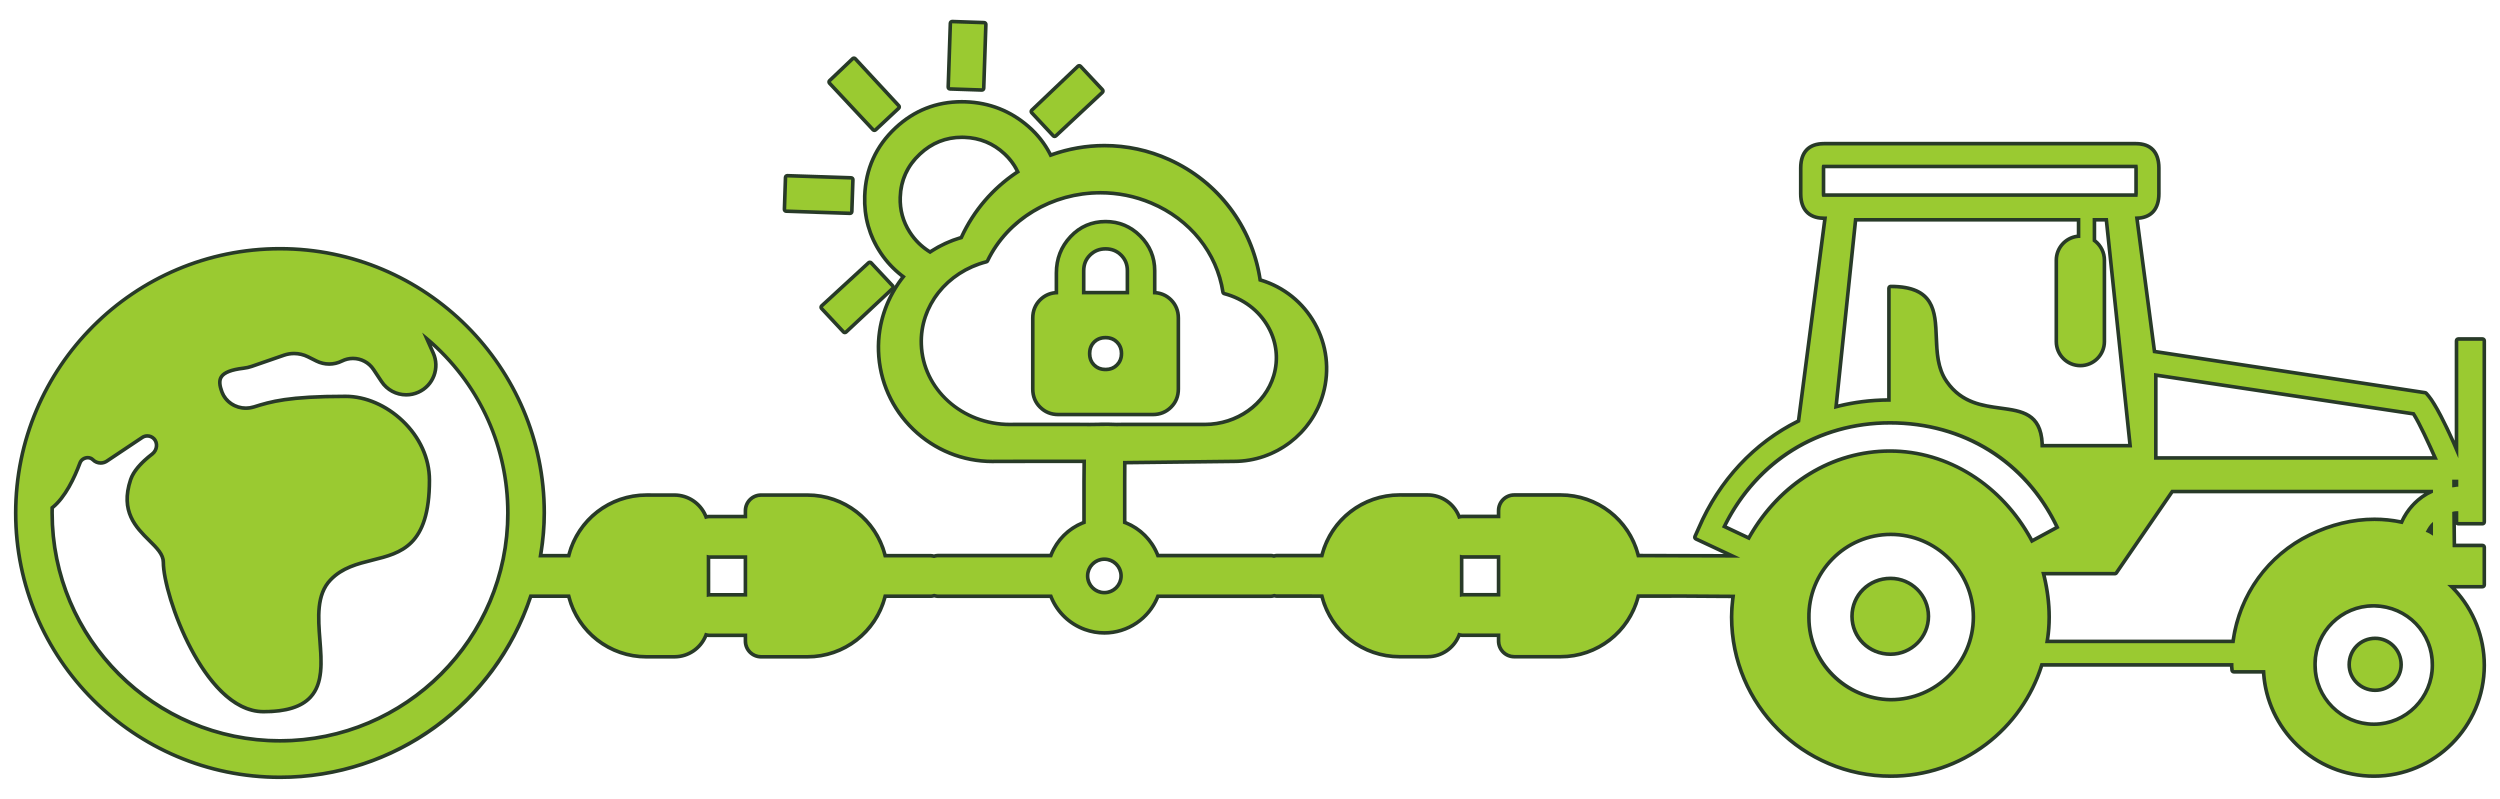 <?xml version="1.0" encoding="utf-8"?>
<!-- Generator: Adobe Illustrator 16.0.2, SVG Export Plug-In . SVG Version: 6.00 Build 0)  -->
<!DOCTYPE svg PUBLIC "-//W3C//DTD SVG 1.1 Basic//EN" "http://www.w3.org/Graphics/SVG/1.1/DTD/svg11-basic.dtd">
<svg version="1.1" baseProfile="basic" id="Layer_1"
	 xmlns="http://www.w3.org/2000/svg" xmlns:xlink="http://www.w3.org/1999/xlink" x="0px" y="0px" width="690.719px"
	 height="220.702px" viewBox="147.783 67.875 690.719 220.702" xml:space="preserve">
<rect x="147.783" y="67.875" style="display:none;fill:#151115;" width="690.719" height="220.703"/>
<rect x="147.784" y="67.875" style="display:none;fill:#0D0933;" width="148.379" height="47.411"/>
<g>
	<path style="fill:#283A28;" d="M819.994,212.058v3.826c-0.643-0.418-1.281-0.835-2.021-1.056
		C818.506,213.771,819.145,212.725,819.994,212.058 M819.994,211.058c-0.22,0-0.438,0.072-0.617,0.214
		c-1.07,0.84-1.79,2.102-2.297,3.106c-0.134,0.264-0.143,0.574-0.025,0.846c0.117,0.272,0.349,0.479,0.632,0.563
		c0.598,0.179,1.158,0.543,1.751,0.929c0.167,0.108,0.36,0.164,0.554,0.164c0.163,0,0.326-0.04,0.474-0.12
		c0.322-0.175,0.529-0.508,0.529-0.875v-3.826c0-0.383-0.219-0.731-0.563-0.899C820.293,211.091,820.143,211.058,819.994,211.058
		L819.994,211.058z"/>
	<path style="fill:#283A28;" d="M730.189,128.104l6.678,63.409h-25.33c0-16.439-17.184-4.763-26.305-17.918
		c-6.996-9.92,3.389-26.08-15.063-26.08v31.366h-0.205c-5.287,0-10.391,0.652-15.475,2.03l5.521-52.808h62.553v5.512
		c-3.395,0-6.15,2.751-6.15,6.146v22.488c0,3.385,2.756,6.141,6.15,6.141c3.391,0,6.141-2.756,6.141-6.141v-22.488
		c0-2.117-1.061-4.023-2.756-5.186v-6.472H730.189 M730.189,127.104h-4.24c-0.553,0-1,0.447-1,1v6.472
		c0,0.33,0.162,0.639,0.435,0.825c1.453,0.996,2.321,2.626,2.321,4.36v22.488c0,2.835-2.306,5.141-5.141,5.141
		c-2.84,0-5.15-2.306-5.15-5.141v-22.488c0-2.837,2.311-5.146,5.15-5.146c0.553,0,1-0.447,1-1v-5.512c0-0.553-0.447-1-1-1h-62.553
		c-0.512,0-0.941,0.387-0.994,0.896l-5.521,52.808c-0.035,0.327,0.095,0.651,0.346,0.865c0.184,0.155,0.414,0.238,0.648,0.238
		c0.088,0,0.176-0.012,0.262-0.035c4.954-1.343,9.931-1.995,15.213-1.995h0.205c0.553,0,1-0.447,1-1v-30.35
		c9.6,0.327,9.807,5.479,10.089,12.52c0.173,4.297,0.368,9.167,3.156,13.12c4.441,6.406,10.811,7.268,15.929,7.959
		c6.139,0.83,10.193,1.378,10.193,9.383c0,0.553,0.447,1,1,1h25.33c0.283,0,0.554-0.12,0.743-0.331s0.281-0.492,0.251-0.773
		L731.184,128C731.131,127.491,730.701,127.104,730.189,127.104L730.189,127.104z"/>
	<path style="fill:#283A28;" d="M803.502,234.763c0.124,0,0.25,0.001,0.375,0.004c9.219,0.192,16.541,7.639,16.43,16.948
		c0,9.137-7.428,16.746-16.65,16.746s-16.742-7.609-16.742-16.746c0-0.197,0-0.403,0-0.609
		C787.02,242.098,794.447,234.763,803.502,234.763 M804.018,258.091c3.619,0,6.672-2.967,6.672-6.592
		c0-3.793-3.053-6.765-6.672-6.765c-3.713,0-6.684,2.972-6.684,6.765C797.334,255.124,800.305,258.091,804.018,258.091
		 M803.502,233.763c-9.586,0-17.476,7.774-17.588,17.331v0.621c0,9.785,7.959,17.746,17.742,17.746
		c9.732,0,17.65-7.961,17.65-17.746c0.118-9.853-7.529-17.742-17.409-17.948C803.767,233.764,803.634,233.763,803.502,233.763
		L803.502,233.763z M804.018,257.091c-3.134,0-5.684-2.509-5.684-5.592c0-3.232,2.496-5.765,5.684-5.765
		c3.127,0,5.672,2.586,5.672,5.765C809.689,254.53,807.092,257.091,804.018,257.091L804.018,257.091z"/>
	<path style="fill:#283A28;" d="M670.17,215.024c12.742,0,23.33,10.409,23.33,23.334c0,12.934-10.588,23.333-23.33,23.333
		c-12.717-0.201-23.098-10.385-23.107-23.103C646.852,225.654,657.24,215.049,670.17,215.024 M670.123,248.123
		c5.516,0,9.971-4.45,9.971-9.977c0-5.512-4.455-9.972-9.971-9.972c-5.699,0-10.154,4.46-10.154,9.972
		C659.969,243.673,664.424,248.123,670.123,248.123 M670.17,214.024c-0.001,0-0.001,0-0.002,0
		c-6.515,0.013-12.615,2.578-17.179,7.226c-4.573,4.657-7.033,10.821-6.927,17.355c0.01,13.063,10.817,23.876,24.092,24.086
		c13.432,0,24.346-10.916,24.346-24.333C694.5,224.94,683.586,214.024,670.17,214.024L670.17,214.024z M670.123,247.123
		c-5.133,0-9.154-3.943-9.154-8.977c0-5.031,4.021-8.972,9.154-8.972c4.946,0,8.971,4.024,8.971,8.972
		C679.094,243.096,675.069,247.123,670.123,247.123L670.123,247.123z"/>
	<path style="fill:#283A28;" d="M819.984,203.176v0.835c-3.811,1.704-6.783,4.883-8.377,8.699c-2.565-0.581-5.173-0.866-7.791-0.866
		c-5.926,0-11.913,1.461-17.641,4.261c-11.773,5.737-19.406,16.732-20.996,29.484h-52.375c0.422-2.339,0.639-4.687,0.639-7.23
		c0-4.23-0.635-8.46-1.705-12.488H732.1l15.586-22.694H819.984 M819.984,202.176h-72.299c-0.329,0-0.638,0.162-0.824,0.434
		l-15.288,22.261h-19.835c-0.311,0-0.604,0.145-0.793,0.391s-0.253,0.566-0.174,0.866c1.109,4.175,1.672,8.29,1.672,12.231
		c0,2.423-0.204,4.729-0.623,7.053c-0.053,0.292,0.027,0.592,0.217,0.819c0.19,0.227,0.472,0.358,0.768,0.358h52.375
		c0.505,0,0.93-0.376,0.992-0.876c1.559-12.499,9.2-23.231,20.442-28.709c5.646-2.761,11.434-4.16,17.202-4.16
		c2.558,0,5.104,0.283,7.57,0.842c0.074,0.017,0.148,0.024,0.221,0.024c0.396,0,0.765-0.236,0.923-0.614
		c1.52-3.639,4.385-6.617,7.862-8.172c0.36-0.161,0.592-0.519,0.592-0.913v-0.835C820.984,202.623,820.537,202.176,819.984,202.176
		L819.984,202.176z"/>
	<path style="fill:#283A28;" d="M737.92,113.37c0.115,0,0.23,0.005,0.432,0.005c0,0.206,0.096,0.499,0.096,0.922v7.129
		c0,0.265-0.096,0.528-0.096,0.851c-0.201,0-0.316,0-0.432,0h-86.195c-0.207,0-0.412,0-0.428,0
		c-0.182-0.207-0.197-0.428-0.197-0.851v-7.129c0-0.423,0.016-0.716,0.197-0.922c0.016,0,0.221-0.005,0.428-0.005H737.92
		 M737.92,112.37h-86.195c-0.17,0-0.339,0.003-0.412,0.005c-0.28,0.005-0.58,0.128-0.766,0.339
		c-0.447,0.507-0.447,1.129-0.447,1.583v7.129c0,0.446,0,1.002,0.445,1.51c0.19,0.217,0.464,0.341,0.752,0.341h0.428h86.195h0.432
		c0.266,0,0.52-0.105,0.707-0.293s0.293-0.441,0.293-0.707c0-0.084,0.018-0.183,0.037-0.298c0.027-0.16,0.059-0.342,0.059-0.553
		v-7.129c0-0.33-0.043-0.591-0.073-0.781c-0.01-0.058-0.02-0.108-0.022-0.153c0-0.553-0.447-0.987-1-0.987l-0.258-0.003
		L737.92,112.37L737.92,112.37z"/>
	<path style="fill:#283A28;" d="M669.955,184.206c20.797,0,38.184,10.918,46.863,29.565l-7.826,4.234
		c-8.07-15.479-22.906-25.014-39.037-25.014c-15.896,0-30.527,9.127-38.799,24.179l-7.629-3.601
		C632.434,195.114,649.607,184.206,669.955,184.206 M669.955,183.206c-20.592,0-38.284,11.188-47.328,29.93
		c-0.116,0.24-0.131,0.517-0.042,0.769c0.089,0.251,0.274,0.456,0.516,0.57l7.629,3.601c0.138,0.065,0.283,0.096,0.426,0.096
		c0.354,0,0.696-0.188,0.877-0.519c8.142-14.815,22.318-23.66,37.923-23.66c15.66,0,30.279,9.379,38.15,24.476
		c0.124,0.238,0.338,0.416,0.594,0.494c0.096,0.029,0.194,0.044,0.293,0.044c0.165,0,0.328-0.041,0.476-0.12l7.826-4.234
		c0.466-0.252,0.654-0.822,0.431-1.302C708.939,194.475,691.081,183.206,669.955,183.206L669.955,183.206z"/>
	<path style="fill:#283A28;" d="M826.984,200.4v1.93c-0.537,0-1.16,0.197-1.693,0.202V200.4H826.984 M826.984,199.4h-1.693
		c-0.553,0-1,0.447-1,1v2.132c0,0.267,0.106,0.522,0.296,0.71c0.188,0.186,0.44,0.29,0.704,0.29c0.003,0,0.006,0,0.009,0
		c0.344-0.003,0.674-0.061,0.993-0.115c0.26-0.045,0.504-0.087,0.691-0.087c0.553,0,1-0.447,1-1v-1.93
		C827.984,199.848,827.537,199.4,826.984,199.4L826.984,199.4z"/>
	<path style="fill:#283A28;" d="M742.908,170.931l71.988,10.827c1.699,2.544,4.359,8.406,6.471,13.146h-78.459V170.931
		 M742.908,169.931c-0.238,0-0.47,0.085-0.652,0.242c-0.221,0.189-0.348,0.467-0.348,0.758v23.973c0,0.553,0.447,1,1,1h78.459
		c0.339,0,0.654-0.172,0.839-0.455c0.185-0.284,0.212-0.643,0.074-0.952c-2.42-5.433-4.89-10.804-6.552-13.294
		c-0.157-0.234-0.404-0.392-0.684-0.434l-71.988-10.827C743.008,169.935,742.958,169.931,742.908,169.931L742.908,169.931z"/>
	<path style="fill:#283A28;" d="M452.904,221.871c2.828,0,5.123,2.295,5.123,5.123c0,2.822-2.295,5.117-5.123,5.117
		s-5.123-2.295-5.123-5.117C447.781,224.166,450.076,221.871,452.904,221.871 M452.904,220.871c-3.376,0-6.123,2.747-6.123,6.123
		c0,3.373,2.747,6.117,6.123,6.117s6.123-2.744,6.123-6.117C459.027,223.618,456.28,220.871,452.904,220.871L452.904,220.871z"/>
	<path style="fill:#283A28;" d="M551.117,221.127c0.205,0.028,0.389,0.125,0.6,0.129h10.602v11.432h-10.602
		c-0.211,0.005-0.395,0.102-0.596,0.13L551.117,221.127 M551.117,220.127c-0.24,0-0.474,0.087-0.657,0.246
		c-0.218,0.19-0.343,0.465-0.343,0.754l0.004,11.69c0,0.29,0.126,0.565,0.344,0.755c0.184,0.159,0.417,0.245,0.656,0.245
		c0.046,0,0.093-0.003,0.14-0.01c0.134-0.019,0.265-0.054,0.394-0.092c0.037-0.011,0.073-0.024,0.11-0.03l10.554,0.002
		c0.553,0,1-0.447,1-1v-11.432c0-0.553-0.447-1-1-1h-10.602c0.008-0.004-0.028-0.017-0.064-0.027
		c-0.131-0.038-0.262-0.073-0.398-0.092C551.208,220.13,551.163,220.127,551.117,220.127L551.117,220.127z"/>
	<path style="fill:#283A28;" d="M264.412,159.764c15.268,12.026,24.184,30.4,24.184,49.84c0,35.044-28.41,63.452-63.453,63.452
		c-0.004,0-0.014,0-0.018,0c-35.033,0-63.439-28.402-63.439-63.447l0.02-1.685c3.664-2.78,6.246-8.407,7.697-12.301
		c0.418-1.139,1.521-1.801,2.619-1.801c0.651,0,1.302,0.233,1.807,0.74c0.487,0.484,1.128,0.732,1.774,0.732
		c0.48,0,0.964-0.138,1.39-0.416l9.828-6.563c0.511-0.337,1.093-0.502,1.672-0.502c0.781,0,1.558,0.302,2.145,0.887
		c1.398,1.401,1.1,3.788-0.475,4.998c-2.223,1.704-4.941,4.21-5.814,6.851c-2.842,8.518,1.455,12.762,5.041,16.314
		c2.137,2.104,4.023,3.976,4.023,6.348c0,9.06,11.33,40.79,27.193,40.79c16.559,0,15.824-9.425,15.063-19.248
		c-0.49-6.309-1-12.78,3.072-17.011c3.346-3.49,7.648-4.556,11.82-5.603c7.883-1.954,15.373-3.826,15.373-21.591
		c0-12.512-11.787-22.666-22.662-22.666c-15.848,0-20.615,1.479-25.143,2.886l-0.096,0.023c-0.765,0.237-1.544,0.352-2.313,0.352
		c-3.056,0-5.95-1.795-7.073-4.764c-1.455-3.846-0.813-6.419,6.295-7.259c0.752-0.092,1.498-0.24,2.207-0.49l8.922-3.087
		c0.964-0.333,1.967-0.498,2.967-0.498c1.393,0,2.78,0.32,4.051,0.954l2.363,1.182c1.037,0.516,2.162,0.773,3.286,0.773
		s2.249-0.258,3.286-0.773c1.047-0.523,2.166-0.774,3.271-0.774c2.38,0,4.696,1.162,6.097,3.261l2.223,3.342
		c1.457,2.213,3.894,3.449,6.408,3.449c1.064,0,2.143-0.221,3.166-0.684c3.865-1.743,5.578-6.295,3.836-10.154L264.412,159.764
		 M264.412,158.764c-0.217,0-0.434,0.07-0.614,0.211c-0.363,0.282-0.486,0.776-0.299,1.196l2.611,5.857
		c0.735,1.628,0.792,3.441,0.162,5.11c-0.63,1.67-1.871,2.992-3.496,3.726c-0.875,0.395-1.802,0.595-2.755,0.595
		c-2.253,0-4.336-1.121-5.573-2.999l-2.225-3.346c-1.55-2.322-4.14-3.707-6.93-3.707c-1.281,0-2.567,0.305-3.718,0.88
		c-0.878,0.437-1.86,0.668-2.839,0.668s-1.961-0.231-2.841-0.669l-2.361-1.181c-1.39-0.693-2.945-1.06-4.498-1.06
		c-1.123,0-2.231,0.186-3.294,0.553l-8.922,3.087c-0.581,0.205-1.233,0.35-2.001,0.443c-3.89,0.459-6.181,1.461-7.207,3.151
		c-1.086,1.787-0.464,3.969,0.098,5.453c1.225,3.236,4.443,5.41,8.009,5.41c0.875,0,1.743-0.13,2.58-0.388l0.067-0.016
		c0.02-0.005,0.039-0.011,0.059-0.017c4.493-1.396,9.139-2.841,24.846-2.841c10.018,0,21.662,9.464,21.662,21.666
		c0,16.998-6.772,18.677-14.613,20.62l-0.07,0.018c-4.279,1.074-8.704,2.185-12.231,5.863c-4.376,4.546-3.854,11.259-3.35,17.751
		c0.453,5.846,0.879,11.333-2.204,14.664c-2.202,2.379-6.081,3.536-11.859,3.536c-8.627,0-15.396-10.317-18.662-16.467
		c-4.652-8.757-7.531-18.925-7.531-23.323c0-2.806-2.1-4.872-4.322-7.061c-3.49-3.458-7.436-7.367-4.794-15.285
		c0.631-1.908,2.523-4.111,5.475-6.373c1.029-0.791,1.668-1.989,1.753-3.289c0.08-1.228-0.338-2.367-1.179-3.209
		c-0.764-0.762-1.776-1.181-2.853-1.181c-0.792,0-1.561,0.23-2.223,0.667l-9.833,6.566c-0.244,0.16-0.535,0.248-0.834,0.248
		c-0.403,0-0.783-0.157-1.069-0.441c-0.661-0.664-1.554-1.031-2.512-1.031c-1.589,0-3.019,0.987-3.558,2.456
		c-1.483,3.98-3.968,9.272-7.363,11.849c-0.246,0.187-0.392,0.477-0.396,0.785l-0.02,1.685c0,35.548,28.907,64.459,64.439,64.459
		c35.557,0,64.471-28.913,64.471-64.452c0-19.876-8.953-38.328-24.564-50.625C264.85,158.835,264.631,158.764,264.412,158.764
		L264.412,158.764z"/>
	<path style="fill:#283A28;" d="M451.805,120.63c4.775,0,9.628,0.927,14.264,2.885c10.828,4.566,18.408,14,20.094,25.005
		c10.744,2.827,17.039,13.26,14.01,23.314c-2.453,8.161-10.395,13.788-19.469,13.808H457.58l-1.215,0.02l-2.615-0.072
		c-3.588,0-1.273,0.072-4.855,0.072l-2.885-0.02h-18.326c-0.281,0.009-0.562,0.013-0.842,0.013
		c-13.442,0-24.579-9.975-25.012-22.626c-0.385-10.793,7.197-20.419,18.35-23.305C425.954,127.734,438.582,120.63,451.805,120.63
		 M440.148,181.906h26.166c1.844,0,3.404-0.644,4.656-1.892c1.248-1.239,1.877-2.804,1.877-4.657V155.75
		c0-1.844-0.629-3.409-1.877-4.667c-1.252-1.248-2.813-1.872-4.656-1.872v-6.53c0-3.591-1.287-6.683-3.852-9.247
		c-2.553-2.554-5.631-3.841-9.223-3.841c-3.711,0-6.818,1.345-9.328,4.023c-2.506,2.66-3.764,5.896-3.764,9.708v5.887
		c-1.844,0-3.395,0.624-4.648,1.872c-1.258,1.258-1.877,2.823-1.877,4.667v19.607c0,1.854,0.619,3.418,1.877,4.657
		C436.754,181.263,438.305,181.906,440.148,181.906 M451.805,119.63c-13.845,0-26.478,7.538-32.322,19.245
		c-11.4,3.152-19.049,13.036-18.651,24.189c0.452,13.228,11.877,23.59,26.011,23.59c0.29,0,0.581-0.004,0.873-0.013h18.295
		l2.878,0.02c1.825,0,2.147-0.019,2.489-0.038c0.298-0.017,0.606-0.034,2.373-0.034l2.588,0.072l1.258-0.02h23.107
		c9.464-0.021,17.863-5.991,20.427-14.52c1.48-4.916,0.901-10.115-1.633-14.64c-2.605-4.653-7.119-8.181-12.451-9.754
		c-1.935-11.132-9.589-20.496-20.589-25.136C461.802,120.627,456.872,119.63,451.805,119.63L451.805,119.63z M440.148,180.906
		c-1.571,0-2.861-0.523-3.943-1.601c-1.065-1.05-1.582-2.341-1.582-3.948V155.75c0-1.599,0.519-2.894,1.584-3.96
		c1.067-1.062,2.357-1.579,3.941-1.579c0.553,0,1-0.447,1-1v-5.887c0-3.577,1.143-6.528,3.491-9.022
		c2.34-2.496,5.152-3.709,8.601-3.709c3.297,0,6.162,1.193,8.516,3.548c2.361,2.361,3.559,5.234,3.559,8.54v6.53
		c0,0.553,0.447,1,1,1c1.592,0,2.884,0.517,3.95,1.58c1.063,1.072,1.583,2.369,1.583,3.959v19.607c0,1.6-0.518,2.891-1.582,3.947
		c-1.081,1.078-2.373,1.602-3.951,1.602H440.148L440.148,180.906z"/>
	<path style="fill:#283A28;" d="M343.029,221.15c0.207,0.029,0.391,0.125,0.602,0.13h10.6v11.432h-10.6
		c-0.211,0.005-0.395,0.101-0.596,0.13L343.029,221.15 M343.029,220.15c-0.239,0-0.473,0.086-0.656,0.245
		c-0.219,0.19-0.344,0.466-0.344,0.756l0.006,11.691c0,0.29,0.126,0.565,0.346,0.756c0.184,0.158,0.416,0.243,0.654,0.243
		c0.048,0,0.096-0.004,0.145-0.011c0.131-0.019,0.259-0.053,0.386-0.091c0.037-0.011,0.074-0.024,0.112-0.03l10.553,0.002
		c0.553,0,1-0.447,1-1V221.28c0-0.553-0.447-1-1-1h-10.6c0.008-0.004-0.028-0.018-0.065-0.028c-0.129-0.038-0.26-0.072-0.396-0.092
		C343.123,220.153,343.076,220.15,343.029,220.15L343.029,220.15z"/>
	<path style="fill:#283A28;" d="M453.24,160.656c1.406,0,2.578,0.451,3.496,1.383c0.936,0.932,1.4,2.112,1.4,3.524
		c0,1.401-0.465,2.583-1.4,3.505c-0.918,0.931-2.09,1.392-3.496,1.392c-1.422,0-2.598-0.461-3.529-1.392
		c-0.922-0.922-1.373-2.104-1.373-3.505c0-1.412,0.451-2.593,1.373-3.524C450.643,161.107,451.818,160.656,453.24,160.656
		 M453.24,159.656c-1.699,0-3.124,0.563-4.236,1.676c-1.106,1.118-1.666,2.541-1.666,4.231c0,1.689,0.561,3.106,1.666,4.212
		c1.119,1.118,2.544,1.685,4.236,1.685c1.687,0,3.103-0.568,4.208-1.689c1.117-1.101,1.688-2.52,1.688-4.207
		c0-1.688-0.57-3.113-1.694-4.233C456.35,160.222,454.934,159.656,453.24,159.656L453.24,159.656z"/>
	<path style="fill:#283A28;" d="M453.24,136.132c1.854,0,3.404,0.634,4.648,1.882c1.258,1.259,1.877,2.805,1.877,4.667v6.53h-13.068
		v-6.53c0-1.862,0.619-3.408,1.877-4.667C449.836,136.766,451.383,136.132,453.24,136.132 M453.24,135.132
		c-2.106,0-3.913,0.73-5.369,2.171c-1.444,1.445-2.174,3.253-2.174,5.378v6.53c0,0.553,0.447,1,1,1h13.068c0.553,0,1-0.447,1-1
		v-6.53c0-2.125-0.729-3.933-2.17-5.374C457.157,135.864,455.355,135.132,453.24,135.132L453.24,135.132z"/>
	<path style="fill:#283A28;" d="M413.552,105.307c0.224,0,0.448,0.004,0.675,0.012c4.402,0.148,8.215,1.709,11.416,4.69
		c1.744,1.608,3.039,3.457,3.967,5.503c-6.73,4.335-12.344,10.571-15.877,18.417c-3.275,0.907-6.271,2.348-8.975,4.162
		c-2.457-1.454-4.488-3.38-6.049-5.828c-1.926-3.006-2.828-6.304-2.703-9.905c0.158-4.844,2.021-8.944,5.594-12.276
		C405,106.896,408.985,105.307,413.552,105.307 M413.552,104.307L413.552,104.307c-4.813,0-9.063,1.697-12.636,5.045
		c-3.754,3.501-5.743,7.866-5.909,12.974c-0.132,3.783,0.831,7.31,2.86,10.477c1.61,2.527,3.758,4.598,6.381,6.149
		c0.158,0.094,0.334,0.14,0.51,0.14c0.194,0,0.389-0.057,0.558-0.17c2.731-1.834,5.653-3.189,8.684-4.028
		c0.287-0.079,0.523-0.282,0.646-0.554c3.319-7.371,8.682-13.591,15.506-17.986c0.417-0.269,0.574-0.802,0.37-1.254
		c-1.01-2.227-2.423-4.187-4.2-5.825c-3.36-3.13-7.42-4.798-12.061-4.954C414.022,104.311,413.786,104.307,413.552,104.307
		L413.552,104.307z"/>
	<g>
		<path style="fill:#9ACA31;" d="M670.123,248.623c-5.975,0-10.654-4.602-10.654-10.477c0-5.872,4.68-10.472,10.654-10.472
			c5.773,0,10.471,4.697,10.471,10.472C680.594,243.923,675.896,248.623,670.123,248.623z"/>
		<path style="fill:#283A28;" d="M670.123,228.175c5.516,0,9.971,4.46,9.971,9.972c0,5.526-4.455,9.977-9.971,9.977
			c-5.699,0-10.154-4.45-10.154-9.977C659.969,232.635,664.424,228.175,670.123,228.175 M670.123,227.175
			c-6.255,0-11.154,4.819-11.154,10.972c0,6.155,4.899,10.977,11.154,10.977c6.049,0,10.971-4.924,10.971-10.977
			C681.094,232.097,676.172,227.175,670.123,227.175L670.123,227.175z"/>
	</g>
	<g>
		<path style="fill:#9ACA31;" d="M804.018,258.591c-3.961,0-7.184-3.182-7.184-7.092c0-4.073,3.155-7.265,7.184-7.265
			c3.954,0,7.172,3.259,7.172,7.265C811.189,255.343,807.905,258.591,804.018,258.591z"/>
		<path style="fill:#283A28;" d="M804.018,244.734c3.619,0,6.672,2.972,6.672,6.765c0,3.625-3.053,6.592-6.672,6.592
			c-3.713,0-6.684-2.967-6.684-6.592C797.334,247.706,800.305,244.734,804.018,244.734 M804.018,243.734
			c-4.309,0-7.684,3.41-7.684,7.765c0,4.187,3.447,7.592,7.684,7.592c4.23,0,7.672-3.405,7.672-7.592
			C811.689,247.218,808.248,243.734,804.018,243.734L804.018,243.734z"/>
	</g>
	<g>
		<path style="fill:#9ACA31;" d="M225.139,282.63c-40.262,0-73.018-32.757-73.018-73.021c0-40.261,32.756-73.016,73.018-73.016
			c40.264,0,73.021,32.755,73.021,73.016c0,3.729-0.337,7.592-1.028,11.791h7.777c2.49-9.878,11.274-16.746,21.499-16.751
			l7.701,0.005c3.906,0,7.368,2.414,8.758,6.055c0.227-0.063,0.479-0.121,0.757-0.125h10.106v-1.612
			c0-2.381,1.938-4.317,4.318-4.317h12.805c10.22,0,19.004,6.864,21.498,16.741l12.565,0.005c0.283,0,0.517,0.06,0.723,0.111
			c0.062,0.016,0.124,0.032,0.188,0.046c0.064-0.016,0.129-0.033,0.192-0.051c0.23-0.063,0.49-0.135,0.789-0.135h31.3
			c1.623-4.245,4.938-7.559,9.173-9.168v-11.309l0.049-5.568l-24.289,0.023c-0.334,0.011-0.681,0.017-1.028,0.017
			c-17.112,0-30.953-13.398-31.509-30.502c-0.244-7.367,2.186-14.639,6.85-20.535c-2.488-1.87-4.589-4.08-6.248-6.575
			c-3.12-4.683-4.604-9.969-4.41-15.711c0.25-7.455,3.108-13.786,8.494-18.818c5.129-4.8,11.286-7.234,18.303-7.234
			c0.346,0,0.694,0.006,1.044,0.018c6.635,0.226,12.509,2.538,17.457,6.875c2.527,2.21,4.569,4.85,6.075,7.851
			c4.791-1.743,9.795-2.627,14.879-2.627c6.179,0,12.19,1.299,17.87,3.861c13.562,6.122,22.938,18.533,25.135,33.245
			c6.438,1.893,11.785,6.148,15.08,12.012c3.349,5.96,4.174,12.863,2.324,19.44c-3.076,10.982-13.19,18.666-24.596,18.685
			l-30.212,0.354l-0.021,5.192v11.307c4.234,1.609,7.55,4.923,9.173,9.168H499c0.234,0,0.428,0.055,0.6,0.103
			c0.05,0.014,0.101,0.028,0.152,0.041c0.044-0.012,0.088-0.024,0.131-0.037c0.146-0.044,0.328-0.098,0.539-0.102h12.573
			c2.49-9.879,11.274-16.747,21.499-16.751l7.701,0.004c3.907,0,7.368,2.414,8.758,6.055c0.227-0.063,0.479-0.121,0.757-0.125
			h10.108v-1.612c0-2.381,1.937-4.317,4.316-4.317h12.805c10.221,0,19.005,6.864,21.499,16.743l25.896,0.073l-10.01-4.681
			c-0.247-0.116-0.355-0.408-0.244-0.657l1.047-2.343c5.613-13.09,15.398-23.59,27.567-29.587l7.313-56.005h-0.284
			c-2.399,0-6.424-0.877-6.424-6.747v-7.129c0-5.564,3.493-6.732,6.424-6.732h86.195c4.087,0,6.338,2.391,6.338,6.732v7.129
			c0,5.652-3.681,6.675-6.067,6.743l4.852,36.822l74.795,11.385c0.119,0.018,0.228,0.078,0.306,0.17l0.639,0.749
			c2.159,2.597,5.521,9.618,7.703,14.693v-29.959c0-0.276,0.224-0.5,0.5-0.5h6.68c0.276,0,0.5,0.224,0.5,0.5v50.057
			c0,0.276-0.224,0.5-0.5,0.5h-6.68c-0.276,0-0.5-0.224-0.5-0.5v-2.473c-0.229,0.01-0.449,0.031-0.68,0.077l0.087,8.886h7.772
			c0.276,0,0.5,0.224,0.5,0.5v10.399c0,0.276-0.224,0.5-0.5,0.5h-8.504c5.737,5.707,9.004,13.559,9.004,21.739
			c0,16.877-13.686,30.607-30.508,30.607c-16.279,0-29.576-12.62-30.479-28.82h-8.213c-0.245,0-0.453-0.177-0.493-0.419
			c-0.084-0.506-0.105-1.009-0.11-1.502h-52.453c-5.581,18.118-22.689,30.741-41.738,30.741c-24.242,0-43.965-19.722-43.965-43.964
			c0-1.763,0.13-3.589,0.408-5.706l-4.812-0.029c-8.813-0.052-8.813-0.052-8.871-0.061l-12.493,0.011
			c-2.493,9.88-11.28,16.746-21.504,16.746h-12.799c-2.381-0.006-4.316-1.944-4.316-4.321v-1.612h-10.102
			c-0.285-0.004-0.536-0.063-0.761-0.128c-1.383,3.626-4.814,6.035-8.692,6.057c-0.022,0.003-0.046,0.005-0.068,0.005h-7.701
			c-10.221,0-19.005-6.866-21.498-16.746l-12.564-0.005c-0.198-0.005-0.355-0.052-0.482-0.09c-0.032-0.01-0.064-0.021-0.097-0.028
			c-0.059,0.014-0.116,0.029-0.173,0.045c-0.196,0.055-0.418,0.116-0.68,0.116h-31.303c-2.361,6.074-8.261,10.13-14.791,10.13
			c-1.843,0-3.663-0.321-5.411-0.956c-4.317-1.568-7.721-4.9-9.384-9.174h-31.303c-0.281,0-0.522-0.066-0.736-0.125
			c-0.064-0.018-0.128-0.035-0.193-0.051c-0.053,0.014-0.104,0.029-0.157,0.045c-0.178,0.053-0.379,0.113-0.619,0.117
			c-0.005,0-0.01,0-0.015,0c-0.072,0-0.14-0.001-0.211-0.007l-12.525,0.007c-2.493,9.88-11.28,16.746-21.504,16.746h-12.799
			c-2.382-0.006-4.318-1.944-4.318-4.321v-1.613h-10.1c-0.285-0.004-0.535-0.063-0.761-0.127c-1.385,3.626-4.816,6.035-8.692,6.057
			c-0.022,0.003-0.046,0.005-0.068,0.005h-7.701c-10.221,0-19.005-6.866-21.498-16.746l-10.485-0.005
			C284.499,262.536,256.702,282.63,225.139,282.63z M162.186,209.614c0,34.703,28.234,62.941,62.939,62.941
			c34.73,0,62.971-28.24,62.971-62.952c0-18.716-8.127-36.138-22.373-48.128l1.758,3.942c0.896,1.986,0.967,4.207,0.195,6.25
			c-0.771,2.045-2.292,3.666-4.282,4.563c-1.07,0.482-2.204,0.728-3.372,0.728c-2.759,0-5.311-1.373-6.826-3.674l-2.221-3.34
			c-1.27-1.902-3.394-3.038-5.681-3.038c-1.064,0-2.09,0.243-3.047,0.722c-1.088,0.541-2.301,0.826-3.51,0.826
			s-2.422-0.285-3.509-0.826l-2.364-1.182c-1.182-0.59-2.506-0.901-3.827-0.901c-0.956,0-1.899,0.158-2.804,0.471l-8.922,3.087
			c-0.676,0.238-1.433,0.407-2.31,0.514c-3.353,0.396-5.35,1.195-6.106,2.441c-0.575,0.946-0.508,2.225,0.219,4.145
			c1.005,2.656,3.659,4.44,6.605,4.44c0.734,0,1.463-0.11,2.165-0.329c0.01-0.003,0.115-0.029,0.125-0.031
			c4.57-1.422,9.327-2.9,25.262-2.9c10.711,0,23.162,10.119,23.162,23.166c0,18.171-8.008,20.156-15.753,22.076
			c-4.139,1.038-8.352,2.096-11.579,5.463c-3.911,4.063-3.416,10.435-2.938,16.597c0.479,6.182,0.93,11.987-2.598,15.799
			c-2.502,2.703-6.742,4.018-12.961,4.018c-15.891,0-27.693-31.615-27.693-41.29c0-2.178-1.795-3.945-3.874-5.991
			c-3.617-3.584-8.102-8.026-5.165-16.829c0.735-2.223,2.749-4.608,5.984-7.089c0.686-0.527,1.112-1.328,1.169-2.197
			c0.052-0.79-0.212-1.519-0.743-2.051c-0.479-0.478-1.115-0.74-1.791-0.74c-0.498,0-0.98,0.146-1.396,0.419l-9.826,6.563
			c-0.501,0.328-1.076,0.5-1.667,0.5c-0.803,0-1.558-0.312-2.127-0.878c-0.383-0.384-0.898-0.595-1.455-0.595
			c-0.962,0-1.825,0.592-2.148,1.473c-1.528,4.1-4.09,9.536-7.67,12.376L162.186,209.614z M803.502,235.263
			c-8.769,0-15.985,7.109-16.088,15.849v0.604c0,8.958,7.286,16.246,16.242,16.246c8.905,0,16.15-7.288,16.15-16.246
			c0.108-9.037-6.894-16.26-15.94-16.448L803.502,235.263z M670.171,215.524c-6.109,0.012-11.832,2.418-16.111,6.777
			c-4.29,4.368-6.597,10.149-6.497,16.279c0.01,12.273,10.154,22.413,22.615,22.61c12.581,0,22.822-10.243,22.822-22.833
			C693,225.768,682.759,215.524,670.171,215.524L670.171,215.524z M764.74,245.089c1.744-12.816,9.648-23.797,21.217-29.434
			c5.851-2.861,11.86-4.312,17.86-4.312c2.527,0,5.047,0.266,7.495,0.789c1.657-3.71,4.605-6.757,8.172-8.442v-0.015h-71.535
			l-15.438,22.478c-0.093,0.136-0.247,0.217-0.412,0.217h-19.715c1.034,4.085,1.559,8.115,1.559,11.988
			c0,2.309-0.179,4.517-0.545,6.73H764.74z M343.535,232.217c0.027-0.002,0.056-0.004,0.084-0.005h10.111V221.78h-10.1
			c-0.035-0.001-0.068-0.003-0.102-0.006L343.535,232.217z M551.621,232.192c0.027-0.002,0.056-0.004,0.084-0.005h10.113v-10.432
			h-10.102c-0.034-0.001-0.067-0.003-0.1-0.006L551.621,232.192z M452.904,222.371c-2.549,0-4.623,2.074-4.623,4.623
			c0,2.546,2.074,4.617,4.623,4.617s4.623-2.071,4.623-4.617C457.527,224.445,455.453,222.371,452.904,222.371z M669.955,192.492
			c16.065,0,31.058,9.502,39.243,24.834l6.967-3.77c-8.603-18.076-25.842-28.851-46.21-28.851c-19.836,0-36.903,10.69-45.756,28.628
			l6.747,3.185C639.391,201.464,653.94,192.492,669.955,192.492z M818.68,214.556c0.284,0.123,0.554,0.268,0.814,0.422v-1.694
			C819.181,213.687,818.91,214.131,818.68,214.556z M825.791,201.98c0.08-0.013,0.163-0.027,0.247-0.042
			c0.146-0.025,0.296-0.051,0.446-0.07V200.9h-0.693V201.98z M820.597,194.403c-2.231-4.994-4.467-9.82-5.995-12.185l-71.193-10.707
			v22.892H820.597z M736.312,191.014l-6.572-62.409h-3.29v5.715c1.73,1.286,2.756,3.302,2.756,5.442v22.488
			c0,3.662-2.979,6.641-6.641,6.641c-3.667,0-6.65-2.979-6.65-6.641v-22.488c0-3.496,2.716-6.371,6.15-6.627v-4.53h-61.603
			l-5.399,51.639c4.76-1.229,9.549-1.838,14.607-1.86v-30.867c0-0.276,0.224-0.5,0.5-0.5c12.026,0,12.3,6.789,12.588,13.976
			c0.172,4.289,0.351,8.725,2.883,12.316c4.072,5.873,9.827,6.65,14.904,7.337c6.055,0.818,11.298,1.527,11.487,10.369H736.312z
			 M456.379,185.161l1.193-0.02h23.131c8.806-0.019,16.615-5.551,18.99-13.451c1.362-4.523,0.828-9.309-1.505-13.476
			c-2.51-4.482-6.939-7.84-12.153-9.212c-0.193-0.051-0.337-0.211-0.367-0.408c-1.669-10.893-9.068-20.096-19.794-24.619
			c-4.47-1.889-9.204-2.846-14.069-2.846c-13.435,0-25.671,7.384-31.175,18.811c-0.063,0.133-0.183,0.23-0.325,0.268
			c-10.961,2.836-18.353,12.213-17.975,22.803c0.424,12.418,11.191,22.145,24.512,22.144c0.273,0,0.551-0.004,0.826-0.013h18.342
			l2.888,0.02c1.773,0,2.089-0.018,2.394-0.035c0.319-0.019,0.65-0.037,2.459-0.037
			C453.755,185.089,456.379,185.161,456.379,185.161z M413.552,105.807c-4.419,0-8.325,1.562-11.61,4.64
			c-3.454,3.222-5.282,7.234-5.436,11.928c-0.121,3.477,0.762,6.713,2.624,9.619c1.43,2.243,3.317,4.094,5.615,5.506
			c2.722-1.79,5.621-3.13,8.628-3.988c3.386-7.411,8.77-13.686,15.599-18.181c-0.911-1.883-2.144-3.548-3.668-4.954
			c-3.094-2.881-6.826-4.414-11.094-4.558C413.989,105.811,413.77,105.807,413.552,105.807z M737.901,121.776
			c0.003-0.018,0.006-0.035,0.009-0.053c0.018-0.103,0.037-0.2,0.037-0.298v-7.129c0-0.163-0.018-0.305-0.036-0.427l-86.293,0.001
			c-0.017,0.115-0.019,0.271-0.019,0.426v7.129c0,0.168,0.004,0.277,0.012,0.351H737.901z"/>
		<path style="fill:#283A28;" d="M413.492,96.49c0.34,0,0.683,0.006,1.027,0.018c6.533,0.222,12.252,2.464,17.145,6.751
			c2.689,2.353,4.701,5.075,6.154,8.1c4.805-1.804,9.93-2.752,15.129-2.752c5.913,0,11.923,1.228,17.664,3.817
			c13.424,6.06,22.82,18.581,24.893,33.181c13.334,3.74,21.121,17.592,17.371,30.925c-3.029,10.816-12.877,18.302-24.115,18.32
			l-30.709,0.36l-0.023,5.685v11.657c4.354,1.546,7.768,4.965,9.324,9.319H499c0.27,0,0.494,0.11,0.754,0.153
			c0.23-0.038,0.438-0.144,0.678-0.148h12.957c2.291-9.809,11.033-16.747,21.105-16.751l7.701,0.004c3.961,0,7.279,2.593,8.441,6.16
			c0.359-0.086,0.695-0.226,1.08-0.23h10.602v-2.112c0-2.107,1.709-3.817,3.816-3.817h12.805c10.068,0,18.811,6.938,21.105,16.742
			l28.553,0.081l-12.061-5.641l1.047-2.343c5.727-13.353,15.488-23.579,27.572-29.46l7.422-56.836h-0.854
			c-2.742,0-5.924-1.152-5.924-6.247v-7.129c0-5.171,3.182-6.232,5.924-6.232h86.195c2.66,0,5.838,1.062,5.838,6.232v7.129
			c0,5.095-3.178,6.247-5.838,6.247h-0.299l4.975,37.756l75.166,11.441l0.639,0.749c2.555,3.072,6.779,12.415,8.584,16.856v-32.446
			h6.68v50.057h-6.68v-2.981c-0.537,0-1.064,0.01-1.684,0.197l0.096,9.756c0.1,0.01,0.105,0.015,0.207,0.019h8.061v10.399h-9.752
			c6.252,5.719,9.752,13.771,9.752,22.239c0,16.55-13.463,30.107-30.008,30.107c-16.213,0-29.359-12.905-30.002-28.82h-8.689
			c-0.105-0.639-0.105-1.287-0.105-1.921h-53.322c-5.314,17.808-21.855,30.741-41.367,30.741c-23.963,0-43.465-19.497-43.465-43.464
			c0-2.132,0.197-4.183,0.48-6.203c-6.543-0.039-14.148-0.082-14.182-0.087l-12.959,0.005c-2.295,9.809-11.037,16.746-21.111,16.746
			h-12.799c-2.107-0.005-3.816-1.709-3.816-3.821v-2.112h-10.602c-0.385-0.005-0.715-0.149-1.076-0.235
			c-1.161,3.569-4.478,6.164-8.428,6.164c-0.004,0-0.008,0-0.012,0l-0.006,0.005h-7.701c-10.066,0-18.811-6.938-21.105-16.746
			l-12.957-0.005c-0.207-0.005-0.385-0.101-0.582-0.129c-0.287,0.053-0.547,0.172-0.85,0.172h-31.648
			c-2.271,6.249-8.165,10.13-14.445,10.13c-1.74,0-3.511-0.298-5.24-0.926c-4.283-1.556-7.648-4.921-9.209-9.204h-31.648
			c-0.332,0-0.619-0.129-0.932-0.187c-0.264,0.048-0.504,0.168-0.783,0.173c-0.057,0-0.115,0-0.178-0.005l-12.957,0.005
			c-2.295,9.809-11.039,16.746-21.111,16.746h-12.799c-2.107-0.005-3.818-1.709-3.818-3.821v-2.113h-10.6
			c-0.385-0.005-0.717-0.148-1.076-0.235c-1.161,3.564-4.472,6.165-8.429,6.165c-0.003,0-0.007,0-0.011,0l-0.006,0.005h-7.701
			c-10.068,0-18.811-6.938-21.105-16.746l-11.24-0.005c-9.467,29.037-36.729,50.037-68.924,50.037
			c-40.047,0-72.518-32.47-72.518-72.521c0-40.046,32.471-72.516,72.518-72.516c40.051,0,72.521,32.47,72.521,72.516
			c0,4.196-0.434,8.287-1.119,12.291h8.762c2.291-9.809,11.033-16.746,21.105-16.751l7.701,0.005c3.957,0,7.279,2.593,8.441,6.16
			c0.359-0.087,0.695-0.226,1.08-0.23h10.6v-2.112c0-2.108,1.711-3.817,3.818-3.817h12.805c10.066,0,18.811,6.938,21.105,16.741
			l12.957,0.005c0.007,0,0.013,0,0.02,0c0.314,0,0.598,0.116,0.898,0.168c0.326-0.066,0.629-0.196,0.975-0.196h31.648
			c1.557-4.354,4.971-7.773,9.324-9.319v-11.657l0.053-6.068l-24.793,0.023c-0.345,0.011-0.686,0.017-1.028,0.017
			c-16.666,0-30.463-13.232-31.009-30.019c-0.256-7.725,2.434-14.945,7.066-20.611c-2.535-1.834-4.748-4.052-6.549-6.76
			c-3.078-4.619-4.518-9.761-4.326-15.417c0.246-7.346,3.021-13.505,8.336-18.47C400.591,98.854,406.582,96.49,413.492,96.49
			 M404.758,138.091c2.703-1.814,5.699-3.255,8.975-4.162c3.533-7.846,9.146-14.082,15.877-18.417
			c-0.928-2.046-2.223-3.895-3.967-5.503c-3.201-2.981-7.014-4.542-11.416-4.69c-0.227-0.008-0.451-0.012-0.675-0.012
			c-4.566,0-8.552,1.589-11.952,4.774c-3.572,3.332-5.436,7.433-5.594,12.276c-0.125,3.602,0.777,6.899,2.703,9.905
			C400.27,134.711,402.301,136.637,404.758,138.091 M651.297,122.276c0.016,0,0.221,0,0.428,0h86.195c0.115,0,0.23,0,0.432,0
			c0-0.322,0.096-0.586,0.096-0.851v-7.129c0-0.423-0.096-0.716-0.096-0.922c-0.201,0-0.316-0.005-0.432-0.005h-86.195
			c-0.207,0-0.412,0.005-0.428,0.005c-0.182,0.206-0.197,0.499-0.197,0.922v7.129C651.1,121.849,651.115,122.069,651.297,122.276
			 M426.842,185.654c0.279,0,0.561-0.004,0.842-0.013h18.326l2.885,0.02c3.582,0,1.268-0.072,4.855-0.072l2.615,0.072l1.215-0.02
			h23.123c9.074-0.02,17.016-5.646,19.469-13.808c3.029-10.055-3.266-20.487-14.01-23.314c-1.686-11.005-9.266-20.438-20.094-25.005
			c-4.637-1.958-9.487-2.885-14.264-2.885c-13.222,0.001-25.852,7.105-31.625,19.094c-11.152,2.886-18.734,12.512-18.35,23.305
			C402.263,175.681,413.398,185.654,426.842,185.654 M722.564,168.391c-3.395,0-6.15-2.756-6.15-6.141v-22.488
			c0-3.395,2.756-6.146,6.15-6.146v-5.512h-62.553l-5.521,52.808c5.084-1.378,10.188-2.03,15.475-2.03h0.205v-31.366
			c18.451,0,8.066,16.16,15.063,26.08c9.121,13.155,26.305,1.479,26.305,17.918h25.33l-6.678-63.409h-4.24v6.472
			c1.695,1.162,2.756,3.068,2.756,5.186v22.488C728.705,165.635,725.955,168.391,722.564,168.391 M260.021,176.459
			c-2.515,0-4.951-1.236-6.408-3.449l-2.223-3.342c-1.4-2.099-3.717-3.261-6.097-3.261c-1.104,0-2.224,0.251-3.271,0.774
			c-1.037,0.516-2.162,0.773-3.286,0.773s-2.249-0.258-3.286-0.773L233.088,166c-1.271-0.635-2.658-0.955-4.051-0.955
			c-1,0-2.003,0.166-2.967,0.499l-8.922,3.087c-0.709,0.25-1.455,0.398-2.207,0.49c-7.107,0.84-7.75,3.413-6.295,7.259
			c1.123,2.969,4.018,4.764,7.073,4.764c0.77,0,1.549-0.114,2.313-0.352l0.096-0.023c4.527-1.407,9.295-2.886,25.143-2.886
			c10.875,0,22.662,10.154,22.662,22.666c0,17.765-7.49,19.637-15.373,21.591c-4.172,1.047-8.475,2.112-11.82,5.603
			c-4.072,4.23-3.563,10.702-3.072,17.011c0.762,9.823,1.496,19.248-15.063,19.248c-15.863,0-27.193-31.73-27.193-40.79
			c0-2.372-1.887-4.244-4.023-6.348c-3.586-3.553-7.883-7.797-5.041-16.314c0.873-2.641,3.592-5.146,5.814-6.851
			c1.574-1.21,1.873-3.597,0.475-4.998c-0.587-0.585-1.363-0.887-2.145-0.887c-0.579,0-1.161,0.165-1.672,0.502l-9.828,6.563
			c-0.426,0.278-0.909,0.416-1.39,0.416c-0.646,0-1.287-0.248-1.774-0.732c-0.505-0.507-1.155-0.74-1.807-0.74
			c-1.099,0-2.201,0.662-2.619,1.801c-1.451,3.894-4.033,9.521-7.697,12.301l-0.02,1.685c0,35.045,28.406,63.447,63.439,63.447
			c0.004,0,0.014,0,0.018,0c35.043,0,63.453-28.408,63.453-63.452c0-19.439-8.916-37.813-24.184-49.84l2.611,5.857
			c1.742,3.859,0.029,8.411-3.836,10.154C262.164,176.238,261.086,176.459,260.021,176.459 M742.908,194.903h78.459
			c-2.111-4.739-4.771-10.602-6.471-13.146l-71.988-10.827V194.903 M631.156,217.171c8.271-15.052,22.902-24.179,38.799-24.179
			c16.131,0,30.967,9.535,39.037,25.014l7.826-4.234c-8.68-18.647-26.066-29.565-46.863-29.565
			c-20.348,0-37.521,10.908-46.428,29.364L631.156,217.171 M825.291,202.532c0.533-0.005,1.156-0.202,1.693-0.202v-1.93h-1.693
			V202.532 M712.805,245.589h52.375c1.59-12.752,9.223-23.747,20.996-29.484c5.728-2.8,11.715-4.261,17.642-4.261
			c2.617,0,5.225,0.285,7.79,0.866c1.594-3.816,4.566-6.995,8.377-8.699v-0.835h-72.299L732.1,225.87h-20.361
			c1.07,4.028,1.705,8.258,1.705,12.488C713.443,240.902,713.227,243.25,712.805,245.589 M819.994,215.884v-3.826
			c-0.85,0.667-1.488,1.714-2.021,2.771C818.713,215.049,819.352,215.466,819.994,215.884 M670.17,261.691
			c12.742,0,23.33-10.399,23.33-23.333c0-12.925-10.588-23.334-23.33-23.334c-12.93,0.024-23.318,10.63-23.107,23.564
			C647.072,251.307,657.453,261.49,670.17,261.691 M551.121,232.817c0.201-0.028,0.385-0.125,0.596-0.13h10.602v-11.432h-10.602
			c-0.211-0.004-0.395-0.101-0.6-0.129L551.121,232.817 M343.035,232.842c0.201-0.029,0.385-0.125,0.596-0.13h10.6V221.28h-10.6
			c-0.211-0.005-0.395-0.101-0.602-0.13L343.035,232.842 M452.904,232.111c2.828,0,5.123-2.295,5.123-5.117
			c0-2.828-2.295-5.123-5.123-5.123s-5.123,2.295-5.123,5.123C447.781,229.816,450.076,232.111,452.904,232.111 M803.656,268.461
			c9.223,0,16.65-7.609,16.65-16.746c0.111-9.31-7.211-16.756-16.43-16.948c-0.125-0.003-0.25-0.004-0.375-0.004
			c-9.054,0-16.482,7.335-16.588,16.343c0,0.206,0,0.412,0,0.609C786.914,260.852,794.434,268.461,803.656,268.461 M413.492,95.49
			c-7.146,0-13.42,2.479-18.645,7.369c-5.486,5.126-8.397,11.574-8.651,19.167c-0.198,5.849,1.313,11.233,4.493,16.005
			c1.6,2.406,3.602,4.552,5.96,6.389c-4.533,5.916-6.888,13.142-6.645,20.461c0.271,8.365,3.739,16.175,9.764,21.99
			c6.009,5.801,13.909,8.995,22.244,8.995c0.354,0,0.705-0.006,1.061-0.018l23.752-0.021l-0.044,5.059v10.977
			c-4.107,1.66-7.341,4.892-9.013,9.009h-30.96c-0.366,0-0.674,0.084-0.922,0.152c-0.021,0.006-0.043,0.012-0.065,0.018
			c-0.02-0.005-0.039-0.01-0.059-0.015c-0.224-0.057-0.5-0.127-0.827-0.127l-12.197-0.005c-2.677-9.897-11.564-16.741-21.885-16.741
			h-12.805c-2.657,0-4.818,2.161-4.818,4.817v1.112h-9.6c-0.164,0.002-0.318,0.019-0.461,0.043
			c-1.559-3.608-5.091-5.973-9.061-5.973l-7.7-0.005c-10.326,0.005-19.214,6.853-21.886,16.751h-6.805
			c0.633-4.003,0.941-7.708,0.941-11.291c0-40.536-32.981-73.516-73.521-73.516c-40.538,0-73.518,32.979-73.518,73.516
			c0,40.54,32.979,73.521,73.518,73.521c31.658,0,59.555-20.078,69.646-50.037l9.739,0.005c2.677,9.899,11.564,16.746,21.885,16.746
			h7.701c0.035,0,0.069-0.002,0.104-0.006c3.93-0.038,7.412-2.394,8.959-5.972c0.139,0.024,0.288,0.041,0.446,0.043h9.612v1.113
			c0,2.652,2.16,4.815,4.816,4.821h12.801c10.324,0,19.214-6.847,21.891-16.746l12.145-0.005c0.073,0.004,0.144,0.005,0.211,0.005
			c0.326-0.006,0.583-0.082,0.771-0.138c0.007-0.002,0.014-0.004,0.021-0.006c0.019,0.005,0.037,0.01,0.056,0.015
			c0.232,0.063,0.521,0.143,0.868,0.143h30.965c1.758,4.255,5.205,7.565,9.551,9.144c1.803,0.655,3.681,0.986,5.582,0.986
			c6.621,0,12.613-4.042,15.13-10.13H499c0.329,0,0.598-0.074,0.813-0.134c0.01-0.003,0.021-0.006,0.03-0.009
			c0.138,0.041,0.333,0.094,0.564,0.1l12.201,0.005c2.677,9.899,11.564,16.746,21.885,16.746h7.701c0.035,0,0.069-0.002,0.104-0.006
			c3.932-0.038,7.414-2.393,8.959-5.971c0.139,0.024,0.288,0.041,0.446,0.043h9.614v1.112c0,2.652,2.159,4.815,4.814,4.821h12.801
			c10.324,0,19.214-6.847,21.891-16.746l12.18-0.005v-0.003c0.389,0.009,1.945,0.018,9.009,0.06l4.034,0.023
			c-0.232,1.904-0.342,3.583-0.342,5.21c0,24.518,19.947,44.464,44.465,44.464c9.693,0,18.895-3.075,26.609-8.895
			c7.275-5.486,12.756-13.223,15.496-21.847h51.598c0.015,0.354,0.045,0.716,0.105,1.084c0.079,0.482,0.497,0.837,0.986,0.837h7.744
			c0.543,7.625,3.862,14.73,9.412,20.097c5.817,5.626,13.465,8.724,21.535,8.724c17.098,0,31.008-13.955,31.008-31.107
			c0-7.913-3.008-15.522-8.324-21.239h7.324c0.553,0,1-0.447,1-1v-10.399c0-0.553-0.447-1-1-1h-7.277l-0.051-5.229
			c0.174,0.149,0.4,0.239,0.648,0.239h6.68c0.553,0,1-0.447,1-1v-50.057c0-0.553-0.447-1-1-1h-6.68c-0.553,0-1,0.447-1,1v27.595
			c-1.979-4.412-4.813-10.235-6.815-12.645l-0.646-0.758c-0.155-0.184-0.372-0.304-0.61-0.34l-74.423-11.329l-4.732-35.914
			c3.827-0.323,6.001-2.912,6.001-7.213v-7.129c0-4.664-2.429-7.232-6.838-7.232h-86.195c-4.465,0-6.924,2.568-6.924,7.232v7.129
			c0,4.505,2.415,7.131,6.639,7.243l-7.205,55.18c-12.165,6.069-21.942,16.606-27.569,29.726l-1.041,2.329
			c-0.223,0.498-0.005,1.083,0.489,1.314l7.958,3.722l-23.247-0.066c-2.676-9.898-11.564-16.744-21.885-16.744h-12.805
			c-2.656,0-4.816,2.161-4.816,4.817v1.112h-9.602c-0.165,0.002-0.318,0.019-0.461,0.043c-1.559-3.607-5.092-5.973-9.061-5.973
			l-7.7-0.004c-10.326,0.004-19.214,6.852-21.886,16.751h-12.178c-0.294,0.006-0.519,0.071-0.684,0.12
			c-0.005-0.002-0.01-0.003-0.014-0.004c-0.183-0.052-0.432-0.121-0.734-0.121h-30.96c-1.672-4.117-4.905-7.349-9.013-9.009v-10.968
			l0.02-4.696l29.725-0.349c11.618-0.02,21.931-7.854,25.066-19.051c1.886-6.704,1.044-13.743-2.37-19.819
			c-3.307-5.886-8.641-10.182-15.069-12.154c-2.309-14.742-11.755-27.164-25.376-33.313c-5.744-2.592-11.825-3.906-18.075-3.906
			c-4.995,0-9.914,0.843-14.634,2.508c-1.515-2.896-3.526-5.452-5.991-7.608c-5.037-4.414-11.016-6.769-17.769-6.997
			C414.197,95.496,413.844,95.49,413.492,95.49L413.492,95.49z M404.74,136.906c-2.112-1.351-3.855-3.091-5.188-5.181
			c-1.807-2.821-2.663-5.961-2.547-9.333c0.149-4.558,1.925-8.453,5.276-11.58c3.191-2.99,6.982-4.506,11.271-4.506
			c0.213,0,0.426,0.004,0.642,0.011c4.144,0.14,7.767,1.628,10.768,4.423c1.376,1.269,2.505,2.751,3.366,4.418
			c-6.669,4.486-11.944,10.664-15.313,17.936C410.137,133.939,407.358,135.219,404.74,136.906L404.74,136.906z M652.1,114.37h85.348
			v6.906H652.1V114.37L652.1,114.37z M426.842,184.654c-13.05,0-23.598-9.514-24.012-21.66c-0.37-10.354,6.868-19.525,17.601-22.303
			c0.284-0.073,0.522-0.269,0.65-0.534c5.42-11.254,17.479-18.526,30.724-18.527c4.799,0,9.467,0.944,13.875,2.806
			c10.564,4.456,17.852,13.516,19.494,24.235c0.061,0.394,0.349,0.714,0.733,0.815c5.159,1.357,9.365,4.544,11.845,8.973
			c2.267,4.047,2.785,8.694,1.463,13.087c-2.313,7.692-9.926,13.077-18.514,13.096H457.58l-1.23,0.02l-2.572-0.072
			c-0.018,0-0.036,0-0.054,0c-1.804,0-2.122,0.019-2.461,0.038c-0.298,0.017-0.606,0.034-2.368,0.034l-2.878-0.02h-18.333
			C427.383,184.65,427.11,184.654,426.842,184.654L426.842,184.654z M726.949,129.104h2.34l6.467,61.409h-23.24
			c-0.389-8.807-5.988-9.564-11.904-10.364c-4.975-0.673-10.613-1.436-14.557-7.124c-2.453-3.477-2.628-7.837-2.797-12.054
			c-0.286-7.107-0.581-14.456-13.088-14.456c-0.553,0-1,0.447-1,1v30.371c-4.672,0.057-9.121,0.614-13.535,1.697l5.277-50.479
			h60.652v3.581c-3.471,0.488-6.15,3.476-6.15,7.076v22.488c0,3.938,3.208,7.141,7.15,7.141c3.938,0,7.141-3.203,7.141-7.141
			v-22.488c0-2.215-1.021-4.304-2.756-5.688V129.104L726.949,129.104z M260.021,177.459c1.239,0,2.443-0.26,3.578-0.772
			c2.111-0.952,3.726-2.672,4.544-4.842c0.818-2.168,0.744-4.524-0.209-6.635l-0.832-1.867
			c13.076,11.825,20.493,28.453,20.493,46.261c0,34.437-28.017,62.452-62.453,62.452c-34.447,0-62.457-28.014-62.457-62.447
			l0.014-1.196c3.573-2.949,6.117-8.354,7.64-12.439c0.293-0.796,1.056-1.15,1.683-1.15c0.298,0,0.731,0.077,1.098,0.445
			c0.667,0.664,1.548,1.027,2.483,1.027c0.688,0,1.358-0.2,1.938-0.579l9.836-6.568c0.329-0.218,0.717-0.334,1.115-0.334
			c0.544,0,1.055,0.211,1.439,0.595c0.427,0.428,0.64,1.02,0.597,1.664c-0.047,0.715-0.411,1.4-0.975,1.833
			c-3.316,2.543-5.388,5.009-6.154,7.33c-3.034,9.094,1.572,13.658,5.274,17.326c2.013,1.982,3.739,3.682,3.739,5.649
			c0,4.74,2.904,15.111,7.765,24.262c4.248,7.996,11.24,17.528,20.429,17.528c6.366,0,10.726-1.367,13.327-4.178
			c3.677-3.973,3.196-10.159,2.732-16.142c-0.473-6.088-0.959-12.346,2.796-16.246c3.13-3.266,7.271-4.305,11.276-5.31l0.066-0.017
			c7.929-1.965,16.13-3.998,16.13-22.561c0-6.154-2.686-12.103-7.563-16.749c-4.613-4.396-10.481-6.917-16.099-6.917
			c-15.977,0-20.783,1.483-25.41,2.922l-0.065,0.016c-0.02,0.005-0.04,0.011-0.06,0.017c-0.654,0.203-1.332,0.307-2.017,0.307
			c-2.739,0-5.206-1.654-6.138-4.118c-0.658-1.737-0.74-2.916-0.26-3.707c0.663-1.091,2.593-1.833,5.736-2.204
			c0.917-0.112,1.708-0.288,2.422-0.54l8.917-3.085c0.852-0.295,1.739-0.444,2.64-0.444c1.245,0,2.491,0.294,3.604,0.85l2.362,1.182
			c1.157,0.575,2.447,0.879,3.733,0.879s2.576-0.304,3.731-0.878c0.889-0.445,1.839-0.67,2.825-0.67c2.12,0,4.088,1.053,5.265,2.815
			l2.222,3.341C254.387,176.002,257.094,177.459,260.021,177.459L260.021,177.459z M743.908,193.903v-21.811l70.394,10.587
			c1.584,2.531,3.986,7.789,5.524,11.224H743.908L743.908,193.903z M624.875,213.101c8.829-17.487,25.608-27.895,45.08-27.895
			c20.009,0,36.968,10.498,45.553,28.138l-6.107,3.304c-8.323-15.234-23.351-24.655-39.445-24.655
			c-16.054,0-30.647,8.906-39.215,23.877L624.875,213.101L624.875,213.101z M748.212,204.176h69.349
			c-2.789,1.75-5.09,4.338-6.536,7.387c-2.358-0.477-4.778-0.719-7.208-0.719c-6.075,0-12.158,1.468-18.08,4.362
			c-11.587,5.646-19.547,16.586-21.43,29.383h-50.323c0.31-2.047,0.46-4.097,0.46-6.23c0-3.717-0.478-7.576-1.42-11.488H732.1
			c0.329,0,0.638-0.162,0.824-0.434L748.212,204.176L748.212,204.176z M670.18,260.691c-12.187-0.196-22.107-10.11-22.117-22.104
			c-0.098-6.01,2.158-11.664,6.354-15.937c4.186-4.262,9.781-6.615,15.756-6.627c12.311,0,22.328,10.019,22.328,22.334
			C692.5,250.67,682.488,260.687,670.18,260.691L670.18,260.691z M552.121,231.688l-0.004-9.432h9.201v9.432H552.121
			L552.121,231.688z M344.034,231.712l-0.004-9.432h9.2v9.432H344.034L344.034,231.712z M452.904,231.111
			c-2.273,0-4.123-1.847-4.123-4.117c0-2.273,1.85-4.123,4.123-4.123s4.123,1.85,4.123,4.123
			C457.027,229.265,455.178,231.111,452.904,231.111L452.904,231.111z M803.656,267.461c-8.681,0-15.742-7.063-15.742-15.746v-0.609
			c0.1-8.455,7.092-15.343,15.588-15.343c0.117,0,0.234,0.001,0.353,0.004c8.771,0.183,15.557,7.183,15.452,15.937
			C819.307,260.397,812.286,267.461,803.656,267.461L803.656,267.461z"/>
	</g>
	<g>
		<path style="fill:#9ACA31;" d="M440.148,182.406c-1.96,0-3.643-0.686-5.001-2.037c-1.343-1.323-2.024-3.01-2.024-5.012V155.75
			c0-1.988,0.681-3.678,2.023-5.021c1.23-1.226,2.743-1.897,4.502-2.004v-5.401c0-3.922,1.313-7.304,3.899-10.051
			c2.599-2.773,5.86-4.181,9.692-4.181c3.71,0,6.932,1.342,9.576,3.987c2.653,2.653,3.998,5.883,3.998,9.601v6.045
			c1.766,0.105,3.28,0.778,4.509,2.003c1.344,1.354,2.024,3.043,2.024,5.021v19.607c0,1.992-0.682,3.678-2.024,5.012
			c-1.355,1.352-3.041,2.037-5.009,2.037H440.148z M453.24,161.156c-1.305,0-2.344,0.404-3.176,1.236
			c-0.825,0.834-1.227,1.871-1.227,3.171c0,1.277,0.413,2.338,1.227,3.151c0.839,0.838,1.878,1.245,3.176,1.245
			c1.288,0,2.315-0.406,3.14-1.243c0.836-0.823,1.257-1.882,1.257-3.153c0-1.293-0.41-2.33-1.253-3.17
			C455.563,161.56,454.535,161.156,453.24,161.156z M459.266,148.711v-6.03c0-1.737-0.566-3.148-1.73-4.313
			c-1.148-1.151-2.593-1.735-4.295-1.735c-1.722,0-3.133,0.568-4.314,1.737c-1.162,1.163-1.729,2.574-1.729,4.312v6.03H459.266z"/>
		<path style="fill:#283A28;" d="M453.24,129.593c3.592,0,6.67,1.287,9.223,3.841c2.564,2.564,3.852,5.656,3.852,9.247v6.53
			c1.844,0,3.404,0.624,4.656,1.872c1.248,1.258,1.877,2.823,1.877,4.667v19.607c0,1.854-0.629,3.418-1.877,4.657
			c-1.252,1.248-2.813,1.892-4.656,1.892h-26.166c-1.844,0-3.395-0.644-4.648-1.892c-1.258-1.239-1.877-2.804-1.877-4.657V155.75
			c0-1.844,0.619-3.409,1.877-4.667c1.254-1.248,2.805-1.872,4.648-1.872v-5.887c0-3.813,1.258-7.048,3.764-9.708
			C446.422,130.938,449.529,129.593,453.24,129.593 M446.697,149.211h13.068v-6.53c0-1.862-0.619-3.408-1.877-4.667
			c-1.244-1.248-2.795-1.882-4.648-1.882c-1.857,0-3.404,0.634-4.666,1.882c-1.258,1.259-1.877,2.805-1.877,4.667V149.211
			 M453.24,170.46c1.406,0,2.578-0.461,3.496-1.392c0.936-0.922,1.4-2.104,1.4-3.505c0-1.412-0.465-2.593-1.4-3.524
			c-0.918-0.932-2.09-1.383-3.496-1.383c-1.422,0-2.598,0.451-3.529,1.383c-0.922,0.932-1.373,2.112-1.373,3.524
			c0,1.401,0.451,2.583,1.373,3.505C450.643,169.999,451.818,170.46,453.24,170.46 M453.24,128.593c-3.976,0-7.359,1.46-10.058,4.34
			c-2.677,2.841-4.034,6.338-4.034,10.392v4.943c-1.684,0.197-3.145,0.903-4.354,2.106c-1.441,1.441-2.172,3.25-2.172,5.376v19.607
			c0,2.141,0.731,3.947,2.175,5.369c1.452,1.445,3.253,2.18,5.351,2.18h26.166c2.104,0,3.909-0.734,5.362-2.184
			c1.44-1.43,2.171-3.235,2.171-5.365V155.75c0-2.115-0.729-3.922-2.167-5.371c-1.212-1.208-2.676-1.915-4.366-2.111v-5.587
			c0-3.855-1.395-7.204-4.145-9.954C460.428,129.983,457.087,128.593,453.24,128.593L453.24,128.593z M447.697,148.211v-5.53
			c0-1.598,0.519-2.894,1.584-3.96c1.08-1.068,2.376-1.589,3.959-1.589c1.586,0,2.875,0.52,3.94,1.588
			c1.066,1.067,1.585,2.363,1.585,3.961v5.53H447.697L447.697,148.211z M453.24,169.46c-1.159,0-2.082-0.359-2.822-1.099
			c-0.727-0.727-1.08-1.642-1.08-2.798c0-1.161,0.354-2.084,1.084-2.821c0.729-0.729,1.652-1.086,2.818-1.086
			c1.154,0,2.064,0.354,2.784,1.085c0.751,0.748,1.112,1.669,1.112,2.822c0,1.148-0.36,2.062-1.103,2.793
			C455.299,169.103,454.388,169.46,453.24,169.46L453.24,169.46z"/>
	</g>
	<g>
		<path style="fill:#9ACA31;" d="M410.243,92.452c-0.276-0.01-0.492-0.241-0.483-0.517l0.592-17.63
			c0.005-0.133,0.062-0.258,0.158-0.349c0.093-0.087,0.215-0.135,0.342-0.135c0.006,0,8.831,0.298,8.831,0.298
			c0.276,0.01,0.492,0.241,0.483,0.517l-0.59,17.63c-0.005,0.133-0.062,0.258-0.158,0.349c-0.093,0.087-0.215,0.135-0.342,0.135
			C419.07,92.75,410.243,92.452,410.243,92.452z"/>
		<path style="fill:#283A28;" d="M410.852,74.322l8.814,0.298l-0.59,17.63l-8.816-0.298L410.852,74.322 M410.852,73.322
			c-0.253,0-0.497,0.096-0.683,0.27c-0.194,0.181-0.308,0.432-0.316,0.697l-0.592,17.63c-0.019,0.552,0.413,1.014,0.965,1.032
			l8.816,0.298c0.012,0.001,0.022,0.001,0.034,0.001c0.253,0,0.497-0.096,0.683-0.27c0.194-0.182,0.308-0.432,0.316-0.697
			l0.59-17.63c0.019-0.552-0.413-1.014-0.965-1.032l-8.814-0.298C410.874,73.322,410.863,73.322,410.852,73.322L410.852,73.322z"/>
	</g>
	<g>
		<path style="fill:#9ACA31;" d="M389.345,103.884c-0.133-0.005-0.258-0.062-0.349-0.158l-12.031-12.867
			c-0.188-0.201-0.179-0.515,0.021-0.704l6.381-6.073c0.093-0.089,0.217-0.138,0.345-0.138c0.005,0,0.011,0,0.016,0
			c0.134,0.005,0.26,0.063,0.352,0.16l12.025,12.978c0.187,0.202,0.176,0.517-0.025,0.705l-6.375,5.963
			c-0.093,0.087-0.215,0.135-0.342,0.135C389.355,103.884,389.351,103.884,389.345,103.884z"/>
		<path style="fill:#283A28;" d="M383.711,84.443l12.025,12.978l-6.375,5.963L377.33,90.517L383.711,84.443 M383.711,83.443
			c-0.256,0-0.503,0.099-0.689,0.275l-6.381,6.073c-0.397,0.379-0.416,1.007-0.041,1.407l12.031,12.867
			c0.182,0.194,0.432,0.308,0.697,0.316c0.011,0.001,0.022,0.001,0.033,0.001c0.253,0,0.498-0.096,0.684-0.27l6.375-5.963
			c0.401-0.376,0.424-1.007,0.05-1.41l-12.025-12.978c-0.182-0.196-0.435-0.312-0.702-0.32
			C383.731,83.443,383.722,83.443,383.711,83.443L383.711,83.443z"/>
	</g>
	<g>
		<path style="fill:#9ACA31;" d="M364.989,126.229c-0.133-0.005-0.258-0.062-0.349-0.158c-0.091-0.098-0.139-0.227-0.135-0.358
			l0.297-8.815c0.01-0.271,0.231-0.483,0.5-0.483c0.005,0,17.646,0.591,17.646,0.591c0.133,0.005,0.258,0.062,0.349,0.158
			c0.091,0.098,0.139,0.227,0.135,0.358l-0.297,8.814c-0.01,0.271-0.231,0.483-0.5,0.483
			C382.63,126.818,364.989,126.229,364.989,126.229z"/>
		<path style="fill:#283A28;" d="M365.303,116.913l17.629,0.591l-0.297,8.814l-17.629-0.59L365.303,116.913 M365.302,115.913
			c-0.536,0-0.98,0.426-0.998,0.967l-0.297,8.815c-0.01,0.265,0.087,0.522,0.269,0.716c0.182,0.194,0.432,0.308,0.697,0.316
			l17.629,0.59c0.011,0.001,0.022,0.001,0.034,0.001c0.536,0,0.98-0.426,0.998-0.967l0.297-8.814
			c0.01-0.265-0.087-0.522-0.269-0.716c-0.182-0.194-0.432-0.308-0.697-0.316l-17.629-0.591
			C365.325,115.913,365.313,115.913,365.302,115.913L365.302,115.913z"/>
	</g>
	<g>
		<path style="fill:#9ACA31;" d="M381.183,159.75c-0.133-0.005-0.258-0.062-0.349-0.158l-6.068-6.491
			c-0.091-0.098-0.14-0.228-0.135-0.36c0.006-0.134,0.063-0.26,0.162-0.35l12.973-11.917c0.096-0.088,0.217-0.132,0.338-0.132
			c0.134,0,0.267,0.053,0.365,0.158l5.963,6.371c0.091,0.097,0.139,0.226,0.135,0.358c-0.005,0.133-0.062,0.258-0.158,0.349
			l-12.867,12.037c-0.093,0.087-0.215,0.135-0.342,0.135C381.193,159.75,381.188,159.75,381.183,159.75z"/>
		<path style="fill:#283A28;" d="M388.104,140.842l5.963,6.371l-12.867,12.037l-6.068-6.491L388.104,140.842 M388.104,139.842
			c-0.242,0-0.484,0.087-0.677,0.264l-12.973,11.917c-0.196,0.181-0.313,0.432-0.322,0.698c-0.011,0.267,0.086,0.526,0.269,0.721
			l6.068,6.491c0.182,0.194,0.432,0.308,0.697,0.316c0.011,0.001,0.022,0.001,0.033,0.001c0.253,0,0.498-0.096,0.684-0.27
			l12.867-12.037c0.193-0.182,0.307-0.433,0.315-0.697c0.009-0.266-0.088-0.522-0.269-0.717l-5.963-6.371
			C388.637,139.948,388.37,139.842,388.104,139.842L388.104,139.842z"/>
	</g>
	<g>
		<path style="fill:#9ACA31;" d="M439.138,105.56c-0.133-0.005-0.258-0.062-0.349-0.159l-5.959-6.381
			c-0.188-0.2-0.178-0.514,0.021-0.703l12.762-12.147c0.093-0.089,0.217-0.138,0.345-0.138c0.005,0,0.01,0,0.015,0
			c0.133,0.004,0.26,0.062,0.351,0.158l6.068,6.491c0.188,0.202,0.178,0.519-0.023,0.707l-12.871,12.037
			c-0.093,0.087-0.215,0.135-0.342,0.135C439.148,105.56,439.143,105.56,439.138,105.56z"/>
		<path style="fill:#283A28;" d="M445.957,86.531l6.068,6.491l-12.871,12.037l-5.959-6.381L445.957,86.531 M445.957,85.531
			c-0.256,0-0.503,0.099-0.689,0.275l-12.762,12.147c-0.397,0.379-0.416,1.006-0.041,1.407l5.959,6.381
			c0.181,0.193,0.432,0.308,0.696,0.316c0.012,0.001,0.022,0.001,0.034,0.001c0.253,0,0.497-0.096,0.683-0.27l12.871-12.037
			c0.403-0.377,0.425-1.01,0.048-1.413l-6.068-6.491c-0.182-0.195-0.435-0.31-0.701-0.317
			C445.977,85.531,445.967,85.531,445.957,85.531L445.957,85.531z"/>
	</g>
</g>
</svg>
